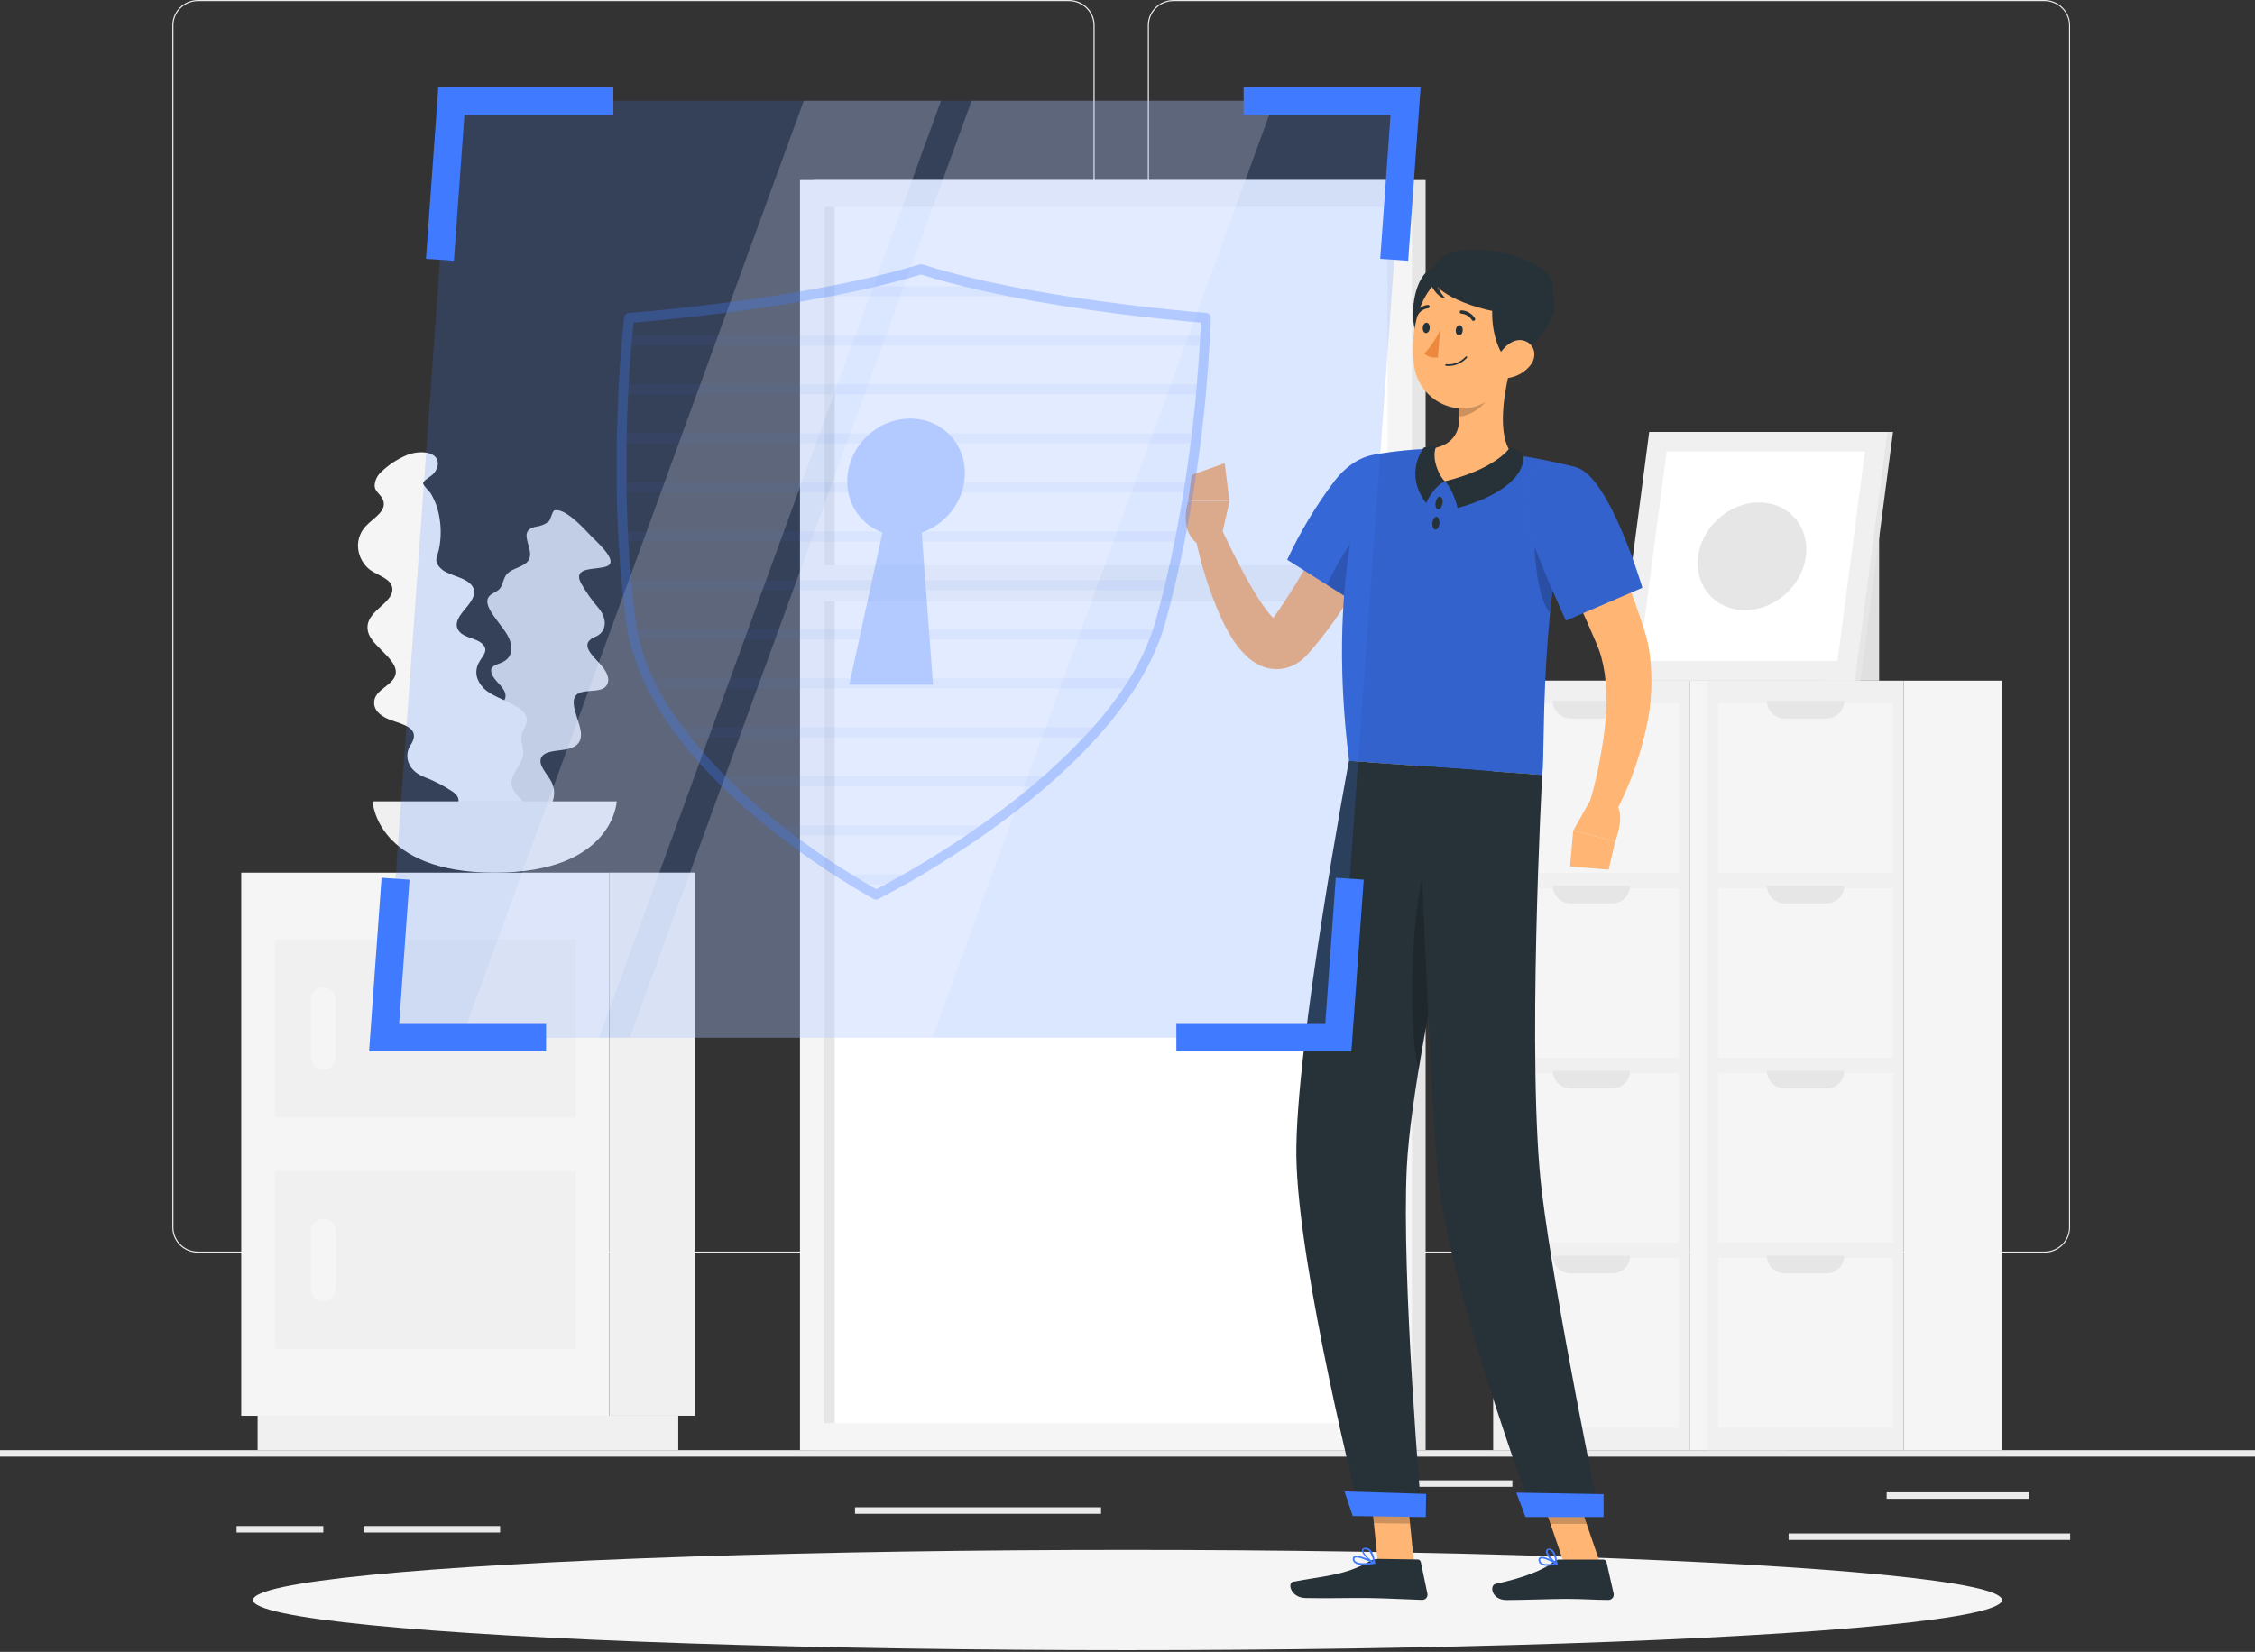 <?xml version="1.0" encoding="UTF-8"?>
<svg width="348px" height="255px" viewBox="0 0 348 255" version="1.1" xmlns="http://www.w3.org/2000/svg" xmlns:xlink="http://www.w3.org/1999/xlink">
    <rect x="0" y="0" width="348" height="255" fill="#333333" stroke="none"/>
    <!-- Generator: sketchtool 61 (101010) - https://sketch.com -->
    <title>2DAF8911-9F3A-48A9-8CAF-C1F743BBD473</title>
    <desc>Created with sketchtool.</desc>
    <g id="Page-1" stroke="none" stroke-width="1" fill="none" fill-rule="evenodd">
        <g id="Upgrade-to-premium" transform="translate(-626, -441)" fill-rule="nonzero">
            <g id="Asset-1" transform="translate(626, 441)">
                <rect id="Rectangle" fill="#EBEBEB" x="0" y="223.86" width="348" height="1"></rect>
                <path d="M164.952,193.369 L30.561,193.369 C28.369,193.366 26.594,191.619 26.594,189.466 L26.594,3.904 C26.594,1.75 28.369,0.004 30.561,0 L164.952,0 C167.147,0 168.926,1.748 168.926,3.904 L168.926,189.466 C168.926,190.501 168.507,191.494 167.762,192.226 C167.017,192.958 166.006,193.369 164.952,193.369 Z M30.561,0.171 C28.465,0.175 26.768,1.845 26.768,3.904 L26.768,189.466 C26.768,191.525 28.465,193.195 30.561,193.198 L164.952,193.198 C167.049,193.195 168.748,191.526 168.752,189.466 L168.752,3.904 C168.748,1.844 167.049,0.175 164.952,0.171 L30.561,0.171 Z" id="Shape" fill="#EBEBEB"></path>
                <path d="M315.504,193.369 L181.106,193.369 C178.913,193.366 177.136,191.62 177.132,189.466 L177.132,3.904 C177.136,1.749 178.913,0.004 181.106,0 L315.504,0 C317.693,0.008 319.464,1.753 319.464,3.904 L319.464,189.466 C319.464,191.616 317.693,193.362 315.504,193.369 Z M181.106,0.171 C179.009,0.175 177.31,1.844 177.306,3.904 L177.306,189.466 C177.31,191.526 179.009,193.195 181.106,193.198 L315.504,193.198 C317.601,193.195 319.3,191.526 319.304,189.466 L319.304,3.904 C319.3,1.844 317.601,0.175 315.504,0.171 L181.106,0.171 Z" id="Shape" fill="#EBEBEB"></path>
                <rect id="Rectangle" fill="#EBEBEB" x="291.158" y="230.368" width="21.973" height="1"></rect>
                <rect id="Rectangle" fill="#EBEBEB" x="210.143" y="228.516" width="23.253" height="1"></rect>
                <rect id="Rectangle" fill="#EBEBEB" x="276.027" y="236.719" width="43.451" height="1"></rect>
                <rect id="Rectangle" fill="#EBEBEB" x="36.512" y="235.571" width="13.384" height="1"></rect>
                <rect id="Rectangle" fill="#EBEBEB" x="56.098" y="235.571" width="21.082" height="1"></rect>
                <rect id="Rectangle" fill="#EBEBEB" x="131.948" y="232.679" width="37.974" height="1"></rect>
                <polygon id="Rectangle" fill="#F0F0F0" transform="translate(245.591, 164.458) rotate(90) translate(-245.591, -164.458) " points="186.195 149.299 304.986 149.299 304.986 179.617 186.195 179.617"></polygon>
                <polygon id="Rectangle" fill="#F5F5F5" transform="translate(245.591, 121.634) rotate(90) translate(-245.591, -121.634) " points="232.492 108.139 258.689 108.139 258.689 135.13 232.492 135.13"></polygon>
                <path d="M251.569,108.187 L239.619,108.187 C239.619,109.697 240.865,110.922 242.403,110.922 L248.82,110.922 C250.344,110.903 251.569,109.684 251.569,108.187 Z" id="Path" fill="#E6E6E6"></path>
                <polygon id="Rectangle" fill="#F5F5F5" transform="translate(245.591, 150.183) rotate(90) translate(-245.591, -150.183) " points="232.492 136.688 258.689 136.688 258.689 163.679 232.492 163.679"></polygon>
                <polygon id="Rectangle" fill="#F5F5F5" transform="translate(245.591, 178.739) rotate(90) translate(-245.591, -178.739) " points="232.492 165.244 258.689 165.244 258.689 192.235 232.492 192.235"></polygon>
                <polygon id="Rectangle" fill="#F5F5F5" transform="translate(245.591, 207.288) rotate(90) translate(-245.591, -207.288) " points="232.492 193.793 258.689 193.793 258.689 220.784 232.492 220.784"></polygon>
                <path d="M251.569,136.729 L239.619,136.729 C239.619,138.239 240.865,139.464 242.403,139.464 L248.82,139.464 C250.344,139.445 251.569,138.226 251.569,136.729 Z" id="Path" fill="#E6E6E6"></path>
                <path d="M251.569,165.292 L239.619,165.292 C239.619,166.802 240.865,168.027 242.403,168.027 L248.82,168.027 C250.344,168.008 251.569,166.789 251.569,165.292 Z" id="Path" fill="#E6E6E6"></path>
                <path d="M251.569,193.841 L239.619,193.841 C239.619,195.351 240.865,196.576 242.403,196.576 L248.82,196.576 C250.344,196.557 251.569,195.338 251.569,193.841 Z" id="Path" fill="#E6E6E6"></path>
                <polygon id="Rectangle" fill="#F5F5F5" transform="translate(268.322, 164.465) rotate(90) translate(-268.322, -164.465) " points="208.927 156.892 327.717 156.892 327.717 172.037 208.927 172.037"></polygon>
                <polygon id="Rectangle" fill="#F0F0F0" transform="translate(278.644, 164.465) rotate(90) translate(-278.644, -164.465) " points="219.248 149.306 338.039 149.306 338.039 179.624 219.248 179.624"></polygon>
                <polygon id="Rectangle" fill="#F5F5F5" transform="translate(278.644, 121.634) rotate(90) translate(-278.644, -121.634) " points="265.545 108.139 291.742 108.139 291.742 135.13 265.545 135.13"></polygon>
                <path d="M284.622,108.187 L272.672,108.187 C272.672,109.697 273.918,110.922 275.456,110.922 L281.88,110.922 C283.401,110.899 284.622,109.681 284.622,108.187 Z" id="Path" fill="#E6E6E6"></path>
                <polygon id="Rectangle" fill="#F5F5F5" transform="translate(278.644, 150.183) rotate(90) translate(-278.644, -150.183) " points="265.545 136.688 291.742 136.688 291.742 163.679 265.545 163.679"></polygon>
                <polygon id="Rectangle" fill="#F5F5F5" transform="translate(278.644, 178.732) rotate(90) translate(-278.644, -178.732) " points="265.545 165.237 291.742 165.237 291.742 192.228 265.545 192.228"></polygon>
                <polygon id="Rectangle" fill="#F5F5F5" transform="translate(278.651, 207.288) rotate(90) translate(-278.651, -207.288) " points="265.552 193.793 291.749 193.793 291.749 220.784 265.552 220.784"></polygon>
                <path d="M284.622,136.729 L272.672,136.729 C272.672,138.239 273.918,139.464 275.456,139.464 L281.88,139.464 C283.401,139.441 284.622,138.224 284.622,136.729 Z" id="Path" fill="#E6E6E6"></path>
                <path d="M284.622,165.292 L272.672,165.292 C272.672,166.802 273.918,168.027 275.456,168.027 L281.88,168.027 C283.401,168.004 284.622,166.786 284.622,165.292 Z" id="Path" fill="#E6E6E6"></path>
                <path d="M284.622,193.841 L272.672,193.841 C272.672,195.351 273.918,196.576 275.456,196.576 L281.88,196.576 C283.401,196.553 284.622,195.335 284.622,193.841 Z" id="Path" fill="#E6E6E6"></path>
                <polygon id="Rectangle" fill="#F5F5F5" transform="translate(301.375, 164.465) rotate(90) translate(-301.375, -164.465) " points="241.98 156.892 360.77 156.892 360.77 172.037 241.98 172.037"></polygon>
                <rect id="Rectangle" fill="#E0E0E0" x="281.142" y="81.347" width="8.853" height="23.723"></rect>
                <polygon id="Path" fill="#E6E6E6" points="253.344 105.07 287.114 105.07 292.139 66.676 258.369 66.676"></polygon>
                <polygon id="Path" fill="#F0F0F0" points="249.488 105.07 286.251 105.07 291.283 66.676 254.513 66.676"></polygon>
                <polygon id="Path" fill="#FFFFFF" points="283.571 102.041 287.803 69.705 257.2 69.705 252.961 102.041"></polygon>
                <ellipse id="Oval" fill="#E6E6E6" transform="translate(270.38, 85.873) rotate(-43.16) translate(-270.38, -85.873) " cx="270.38" cy="85.873" rx="8.87" ry="7.791"></ellipse>
                <rect id="Rectangle" fill="#E6E6E6" transform="translate(172.782, 125.822) rotate(180) translate(-172.782, -125.822) " x="125.558" y="27.79" width="94.447" height="196.063"></rect>
                <rect id="Rectangle" fill="#F5F5F5" transform="translate(170.68, 125.822) rotate(180) translate(-170.68, -125.822) " x="123.456" y="27.79" width="94.447" height="196.063"></rect>
                <polygon id="Rectangle" fill="#FFFFFF" transform="translate(170.684, 125.828) rotate(90) translate(-170.684, -125.828) " points="76.809 82.374 264.558 82.374 264.558 169.283 76.809 169.283"></polygon>
                <polygon id="Rectangle" fill="#E6E6E6" transform="translate(128.022, 125.822) rotate(90) translate(-128.022, -125.822) " points="34.147 125.028 221.897 125.028 221.897 126.615 34.147 126.615"></polygon>
                <rect id="Rectangle" fill="#F5F5F5" transform="translate(170.687, 90.057) rotate(180) translate(-170.687, -90.057) " x="125.022" y="87.267" width="91.329" height="5.579"></rect>
                <rect id="Rectangle" fill="#F0F0F0" transform="translate(100.617, 176.623) rotate(180) translate(-100.617, -176.623) " x="94.037" y="134.706" width="13.161" height="83.836"></rect>
                <rect id="Rectangle" fill="#F0F0F0" transform="translate(72.213, 221.197) rotate(180) translate(-72.213, -221.197) " x="39.756" y="218.541" width="64.916" height="5.312"></rect>
                <rect id="Rectangle" fill="#F5F5F5" x="37.229" y="134.712" width="56.808" height="83.836"></rect>
                <rect id="Rectangle" fill="#F0F0F0" x="42.4" y="145.029" width="46.458" height="27.496"></rect>
                <rect id="Rectangle" fill="#F0F0F0" x="42.4" y="180.729" width="46.458" height="27.496"></rect>
                <path d="M45.432,156.856 L54.361,156.856 C55.421,156.856 56.281,157.716 56.281,158.777 C56.281,159.838 55.421,160.698 54.361,160.698 L45.432,160.698 C44.371,160.698 43.511,159.838 43.511,158.777 C43.511,157.716 44.371,156.856 45.432,156.856 Z" id="Rectangle" fill="#F5F5F5" transform="translate(49.896, 158.777) rotate(90) translate(-49.896, -158.777) "></path>
                <path d="M45.439,192.563 L54.367,192.563 C55.428,192.563 56.288,193.423 56.288,194.484 C56.288,195.545 55.428,196.405 54.367,196.405 L45.439,196.405 C44.378,196.405 43.518,195.545 43.518,194.484 C43.518,193.423 44.378,192.563 45.439,192.563 Z" id="Rectangle" fill="#F5F5F5" transform="translate(49.903, 194.484) rotate(90) translate(-49.903, -194.484) "></path>
                <path d="M93.772,87.356 C92.304,88.081 88.302,87.302 89.631,89.961 C90.403,91.349 91.319,92.655 92.366,93.858 C93.856,95.663 93.577,97.618 91.816,98.329 C91.434,98.466 91.098,98.702 90.842,99.012 C90.035,100.147 91.949,101.679 92.888,102.82 C93.828,103.962 94.204,105.09 93.515,105.938 C92.826,106.786 91.148,106.533 89.881,106.82 C86.826,107.503 89.965,111.605 89.645,113.752 C89.422,115.208 88.218,115.611 86.589,115.803 C85.26,115.974 83.485,116.09 83.409,117.43 C83.346,118.585 84.884,119.905 85.288,121.122 C85.678,122.181 85.568,123.356 84.989,124.328 C84.445,125.148 83.577,125.706 82.594,125.866 C81.084,126.187 78.801,125.866 78.69,127.534 C78.641,128.279 79.17,128.942 78.801,129.633 C78.396,130.215 77.748,130.589 77.033,130.652 C75.587,130.871 74.114,130.846 72.676,130.576 C70.902,130.262 68.285,128.724 69.245,127.24 C69.586,126.812 70.087,126.534 70.637,126.468 C71.062,126.386 72.3,126.516 72.461,126.235 C72.621,125.955 72.196,124.868 72.175,124.465 C72.133,123.378 72.308,122.293 72.69,121.272 C73.182,119.936 73.963,118.72 74.98,117.71 C75.405,117.293 76.073,116.986 76.156,116.343 C76.153,115.656 75.907,114.991 75.46,114.463 C74.764,113.526 73.727,112.631 73.372,111.626 C72.774,110.047 74.221,109.575 75.558,109.192 C76.776,108.864 78.342,108.447 77.959,107.004 C77.66,105.958 76.323,105.104 75.92,104.085 C75.377,102.718 76.692,102.663 77.632,102.178 C78.857,101.542 79.163,100.414 78.725,98.978 C78.029,96.62 73.581,93.284 75.836,91.745 C76.414,91.356 76.943,91.226 77.291,90.638 C77.639,90.05 77.708,89.229 78.189,88.662 C78.947,87.76 80.52,87.609 81.342,86.768 C83.026,85.052 79.386,81.983 82.734,81.299 C83.442,81.212 84.113,80.938 84.675,80.506 C84.982,80.233 85.225,78.886 85.566,78.79 C87.09,78.373 89.84,81.279 90.703,82.208 C91.649,83.275 95.54,86.488 93.772,87.356 Z" id="Path" fill="#E0E0E0"></path>
                <path d="M67.637,127.411 C68.542,125.764 72.509,124.123 69.871,122.215 C68.456,121.27 66.933,120.49 65.334,119.891 C63.037,118.948 62.222,116.774 63.385,114.969 C63.656,114.593 63.826,114.155 63.879,113.697 C63.976,112.036 61.45,111.646 60.002,111.038 C58.554,110.429 57.601,109.52 57.754,108.228 C57.914,106.799 59.515,106.177 60.475,105.117 C62.8,102.554 57.775,100.236 56.905,97.864 C56.313,96.244 57.149,95.095 58.478,93.892 C59.557,92.908 61.06,91.704 60.392,90.289 C59.821,89.059 57.747,88.655 56.731,87.65 C55.779,86.739 55.242,85.49 55.242,84.184 C55.257,83.05 55.713,81.965 56.515,81.149 C57.678,79.898 59.87,78.845 59.056,77.047 C58.687,76.254 57.858,75.898 57.81,74.996 C57.841,74.181 58.205,73.412 58.819,72.863 C59.944,71.78 61.26,70.907 62.703,70.286 C64.443,69.527 67.575,69.506 67.575,71.605 C67.521,72.224 67.239,72.803 66.781,73.232 C66.454,73.581 65.292,74.203 65.306,74.599 C65.32,74.996 66.287,75.837 66.517,76.233 C67.16,77.345 67.596,78.56 67.804,79.823 C68.103,81.492 68.077,83.201 67.728,84.861 C67.582,85.545 67.157,86.269 67.415,86.946 C67.774,87.618 68.367,88.142 69.085,88.423 C70.192,88.97 71.611,89.243 72.495,90.036 C73.887,91.287 72.878,92.689 71.89,93.871 C70.992,94.945 69.802,96.346 70.964,97.577 C71.799,98.466 73.442,98.52 74.354,99.32 C75.572,100.387 74.444,101.248 73.88,102.321 C73.184,103.689 73.491,105.056 74.66,106.259 C76.595,108.228 82.316,108.953 81.147,111.906 C80.854,112.651 80.451,113.116 80.451,113.957 C80.451,114.798 80.847,115.659 80.736,116.534 C80.555,117.902 79.254,119.036 78.982,120.39 C78.432,123.179 83.304,124.082 80.771,126.851 C80.179,127.397 79.739,128.081 79.49,128.84 C79.372,129.312 79.887,130.843 79.636,131.151 C78.523,132.518 74.514,131.205 73.268,130.816 C71.737,130.289 66.558,129.373 67.637,127.411 Z" id="Path" fill="#F5F5F5"></path>
                <path d="M57.504,123.699 C57.504,123.699 57.984,134.712 76.337,134.712 C94.691,134.712 95.178,123.699 95.178,123.699 L57.504,123.699 Z" id="Path" fill="#F0F0F0"></path>
                <ellipse id="_Path_" fill="#F5F5F5" cx="174" cy="246.995" rx="134.947" ry="7.739"></ellipse>
                <polygon id="Path" fill="#FFB573" points="218.224 241.368 212.642 241.286 211.354 228.55 216.943 228.639"></polygon>
                <polygon id="Path" fill="#FFB573" points="246.962 241.389 241.38 241.389 237.03 228.68 242.612 228.68"></polygon>
                <path d="M240.635,240.753 L247.442,240.753 C247.671,240.753 247.87,240.909 247.922,241.129 L249.022,246.003 C249.075,246.244 249.013,246.495 248.855,246.685 C248.696,246.875 248.458,246.984 248.208,246.981 C246.015,246.981 244.414,246.817 241.658,246.817 C239.96,246.817 234.837,246.995 232.492,246.995 C230.146,246.995 229.84,244.711 230.801,244.506 C235.102,243.583 238.345,242.305 239.723,241.088 C239.976,240.872 240.3,240.753 240.635,240.753 Z" id="Path" fill="#263238"></path>
                <path d="M212.691,240.643 L218.788,240.732 C219.016,240.739 219.21,240.897 219.261,241.115 L220.284,246.01 C220.335,246.249 220.272,246.497 220.114,246.685 C219.955,246.873 219.718,246.979 219.47,246.974 C217.263,246.906 214.09,246.728 211.32,246.687 C208.09,246.639 205.292,246.769 201.499,246.687 C199.209,246.653 198.611,244.362 199.571,244.171 C203.956,243.303 207.526,243.255 211.34,241.026 C211.746,240.779 212.213,240.647 212.691,240.643 L212.691,240.643 Z" id="Path" fill="#263238"></path>
                <path d="M216.122,77.847 C214.356,81.7 212.389,85.46 210.227,89.113 C209.148,90.939 208.02,92.757 206.796,94.535 C205.576,96.357 204.257,98.112 202.842,99.792 L202.292,100.434 L202.014,100.756 C201.917,100.865 201.854,100.94 201.659,101.145 C200.861,102.028 199.837,102.684 198.694,103.046 C197.986,103.264 197.24,103.341 196.502,103.272 C195.85,103.217 195.213,103.055 194.616,102.793 C193.753,102.409 192.968,101.877 192.298,101.221 C191.345,100.288 190.525,99.233 189.862,98.083 C189.28,97.092 188.753,96.072 188.282,95.027 C186.562,91.084 185.274,86.973 184.44,82.762 L188.449,81.538 C189.305,83.33 190.189,85.175 191.115,86.946 C192.04,88.717 192.987,90.474 194.01,92.094 C194.493,92.869 195.016,93.62 195.576,94.343 C196.02,94.938 196.534,95.48 197.107,95.957 C197.316,96.107 197.476,96.148 197.393,96.08 C197.277,96.015 197.149,95.975 197.017,95.963 C196.8,95.94 196.581,95.954 196.369,96.004 C195.952,96.141 195.889,96.237 195.938,96.148 L196.71,95.102 C198.968,91.878 201.027,88.524 202.877,85.059 C204.791,81.559 206.656,77.915 208.403,74.381 L216.122,77.847 Z" id="Path" fill="#FFB573"></path>
                <path d="M218.447,74.408 C219.95,79.447 209.35,93.167 209.35,93.167 L198.652,86.406 C200.67,82.057 203.155,77.931 206.065,74.1 C210.443,68.583 216.79,68.884 218.447,74.408 Z" id="Path" fill="#407BFF"></path>
                <path d="M218.447,74.408 C219.95,79.447 209.35,93.167 209.35,93.167 L198.652,86.406 C200.67,82.057 203.155,77.931 206.065,74.1 C210.443,68.583 216.79,68.884 218.447,74.408 Z" id="Path" fill="#000000" opacity="0.2"></path>
                <path d="M211.925,80.322 C209.726,81.245 206.489,86.474 204.805,90.303 L209.343,93.167 C211.878,89.838 214.158,86.328 216.164,82.666 C214.73,81.121 213.087,79.836 211.925,80.322 Z" id="Path" fill="#000000" opacity="0.2"></path>
                <path d="M188.352,83.501 L189.744,77.348 L183.389,77.3 C183.389,77.3 181.691,81.949 185.108,84.136 L188.352,83.501 Z" id="Path" fill="#FFB573"></path>
                <polygon id="Path" fill="#FFB573" points="188.999 71.509 183.904 73.314 183.368 77.266 189.723 77.314"></polygon>
                <polygon id="Path" fill="#000000" opacity="0.2" points="211.361 228.557 212.022 235.12 217.604 235.202 216.95 228.645"></polygon>
                <polygon id="Path" fill="#000000" opacity="0.2" points="242.612 228.686 237.03 228.686 239.271 235.236 244.86 235.236"></polygon>
                <path d="M243.349,72.186 C237.329,93.031 238.547,115.153 238.004,119.631 L208.201,117.457 C204.29,86.221 212.113,70.176 212.113,70.176 C212.113,70.176 214.034,69.807 216.637,69.547 C217.451,69.465 218.335,69.39 219.254,69.349 C219.762,69.349 220.277,69.301 220.799,69.288 C225.036,69.358 229.266,69.668 233.466,70.217 C234.26,70.313 235.067,70.429 235.854,70.559 C236.64,70.689 237.287,70.805 237.942,70.942 C241.004,71.537 243.349,72.186 243.349,72.186 Z" id="Path" fill="#407BFF"></path>
                <path d="M243.349,72.186 C237.329,93.031 238.547,115.153 238.004,119.631 L208.201,117.457 C204.29,86.221 212.113,70.176 212.113,70.176 C212.113,70.176 214.034,69.807 216.637,69.547 C217.451,69.465 218.335,69.39 219.254,69.349 C219.762,69.349 220.277,69.301 220.799,69.288 C225.036,69.358 229.266,69.668 233.466,70.217 C234.26,70.313 235.067,70.429 235.854,70.559 C236.64,70.689 237.287,70.805 237.942,70.942 C241.004,71.537 243.349,72.186 243.349,72.186 Z" id="Path" fill="#000000" opacity="0.2"></path>
                <path d="M236.988,81.128 C236.452,83.179 237.065,92.347 239.208,94.617 C239.501,91.67 239.904,88.594 240.405,85.449 L236.988,81.128 Z" id="Path" fill="#000000" opacity="0.2"></path>
                <path d="M233.271,56.114 C232.172,60.058 230.814,67.332 233.466,70.217 C231.086,72.214 228.003,74.504 223.152,74.319 C218.3,74.135 219.386,70.901 220.799,69.288 C225.42,68.556 225.56,65.234 224.975,62.068 L233.271,56.114 Z" id="Path" fill="#FFB573"></path>
                <path d="M233.021,69.082 C233.021,69.082 231.016,72.33 222.957,74.305 C224.293,75.516 224.94,78.407 224.94,78.407 C224.94,78.407 235.457,75.912 235.137,70.128 C234.496,69.665 233.781,69.312 233.021,69.082 L233.021,69.082 Z" id="Path" fill="#263238"></path>
                <path d="M220.089,77.662 C220.089,77.662 221.147,75.16 222.957,74.305 C222.114,73.451 220.869,70.887 221.606,68.966 C220.982,68.917 220.354,68.956 219.741,69.082 C219.741,69.082 216.553,73.027 220.089,77.662 Z" id="Path" fill="#263238"></path>
                <path d="M222.609,77.731 C222.518,78.271 222.198,78.667 221.913,78.612 C221.627,78.558 221.453,78.086 221.551,77.546 C221.648,77.006 221.968,76.616 222.247,76.671 C222.525,76.726 222.72,77.197 222.609,77.731 Z" id="Path" fill="#263238"></path>
                <path d="M222.135,80.814 C222.087,81.354 221.808,81.778 221.509,81.75 C221.21,81.723 221.008,81.265 221.057,80.725 C221.105,80.185 221.384,79.761 221.683,79.782 C221.982,79.802 222.184,80.267 222.135,80.814 Z" id="Path" fill="#263238"></path>
                <path d="M229.903,58.541 L225.031,62.061 C225.176,62.8 225.251,63.551 225.253,64.304 C227.014,64.181 229.541,62.485 229.861,60.708 C230.003,59.993 230.017,59.26 229.903,58.541 Z" id="Path" fill="#000000" opacity="0.2"></path>
                <path d="M222.094,41.197 C217.751,41.101 216.874,51.403 219.692,53.208 C222.511,55.013 230.223,41.367 222.094,41.197 Z" id="Path" fill="#263238"></path>
                <path d="M234.211,50.125 C233.466,55.519 233.306,58.718 230.306,61.296 C225.796,65.172 219.17,62.191 218.266,56.688 C217.451,51.732 218.808,43.74 224.376,41.976 C226.868,41.172 229.605,41.694 231.609,43.355 C233.613,45.015 234.598,47.578 234.211,50.125 Z" id="Path" fill="#FFB573"></path>
                <path d="M233.424,55.41 C230.64,56.852 227.425,41.914 234.816,42.694 C244.101,43.671 239.013,52.525 233.424,55.41 Z" id="Path" fill="#263238"></path>
                <path d="M221.029,42.666 C221.029,46.009 232.074,49.332 235.86,48.19 C239.647,47.049 240.6,44.123 238.568,42.037 C235.13,38.503 221.029,36.117 221.029,42.666 Z" id="Path" fill="#263238"></path>
                <path d="M221.474,43.118 C221.731,44.223 222.281,45.242 223.068,46.071 C222.08,46.016 221.098,44.642 220.785,43.835 C220.472,43.029 221.474,43.118 221.474,43.118 Z" id="Path" fill="#263238"></path>
                <path d="M236.25,56.285 C235.423,57.388 234.184,58.126 232.805,58.336 C230.975,58.595 230.299,56.927 231.009,55.355 C231.65,53.94 233.369,52.101 235.109,52.566 C236.849,53.03 237.252,54.924 236.25,56.285 Z" id="Path" fill="#FFB573"></path>
                <path d="M209.948,233.807 L219.407,233.944 C219.407,233.944 216.247,197.246 217.103,180.168 C217.361,174.972 218.426,167.705 219.818,159.912 C221.586,150.101 222.435,146.191 224.69,133.783 C226.318,124.943 227.766,118.872 227.766,118.872 L208.174,117.444 C208.174,117.444 199.863,161.675 200.058,178.425 C200.281,195.851 209.948,233.807 209.948,233.807 Z" id="Path" fill="#263238"></path>
                <path d="M220.896,130.611 C217.375,139.225 217.305,159.406 218.927,165.087 C219.205,163.405 219.504,161.669 219.818,159.932 C221.586,150.115 222.435,146.205 224.69,133.803 C224.731,133.557 224.78,133.318 224.822,133.079 C223.668,132.04 222.34,131.205 220.896,130.611 Z" id="Path" fill="#000000" opacity="0.2"></path>
                <path d="M218.774,118.23 C218.774,118.23 220.5,164.506 221.815,180.53 C223.249,198.08 236.647,233.964 236.647,233.964 L246.878,233.964 C246.878,233.964 240.05,201.149 237.955,184.058 C235.568,164.642 237.997,119.618 237.997,119.618 L218.774,118.23 Z" id="Path" fill="#263238"></path>
                <polygon id="Path" fill="#407BFF" points="235.422 234.183 247.47 234.183 247.47 230.649 234.002 230.416"></polygon>
                <polygon id="Path" fill="#407BFF" points="208.758 234.019 220.026 234.19 220.082 230.614 207.485 230.232"></polygon>
                <path d="M225.727,51.027 C225.692,51.472 225.427,51.807 225.135,51.786 C224.843,51.766 224.627,51.39 224.662,50.952 C224.697,50.515 224.961,50.166 225.253,50.186 C225.546,50.207 225.762,50.59 225.727,51.027 Z" id="Path" fill="#263238"></path>
                <path d="M220.632,50.658 C220.632,51.096 220.333,51.438 220.04,51.417 C219.748,51.397 219.539,51.021 219.567,50.576 C219.595,50.132 219.866,49.797 220.166,49.817 C220.465,49.838 220.681,50.214 220.632,50.658 Z" id="Path" fill="#263238"></path>
                <path d="M222.247,50.993 C221.608,52.303 220.788,53.52 219.811,54.61 C220.392,55.083 221.154,55.285 221.899,55.163 L222.247,50.993 Z" id="Path" fill="#ED893E"></path>
                <path d="M223.736,56.483 C224.756,56.437 225.712,55.982 226.381,55.225 C226.416,55.189 226.426,55.137 226.409,55.09 C226.391,55.044 226.348,55.011 226.297,55.007 C226.247,55.002 226.199,55.025 226.172,55.068 C225.415,55.902 224.298,56.332 223.165,56.223 C223.095,56.219 223.034,56.27 223.026,56.339 C223.022,56.373 223.033,56.407 223.055,56.433 C223.078,56.459 223.11,56.474 223.145,56.476 C223.341,56.495 223.539,56.498 223.736,56.483 Z" id="Path" fill="#263238"></path>
                <path d="M227.418,49.53 C227.463,49.529 227.507,49.515 227.543,49.489 C227.604,49.453 227.647,49.393 227.662,49.324 C227.676,49.256 227.661,49.184 227.62,49.127 C227.17,48.408 226.39,47.951 225.532,47.903 C225.386,47.903 225.267,48.019 225.267,48.163 C225.267,48.306 225.386,48.423 225.532,48.423 L225.532,48.423 C226.204,48.477 226.808,48.846 227.154,49.414 C227.21,49.501 227.314,49.547 227.418,49.53 L227.418,49.53 Z" id="Path" fill="#263238"></path>
                <path d="M218.586,48.778 C218.677,48.778 218.76,48.728 218.802,48.648 C219.123,48.065 219.711,47.67 220.381,47.589 C220.451,47.585 220.516,47.554 220.562,47.503 C220.608,47.451 220.631,47.383 220.625,47.315 C220.623,47.247 220.593,47.182 220.542,47.136 C220.491,47.089 220.423,47.065 220.354,47.069 C219.505,47.163 218.756,47.655 218.342,48.388 C218.273,48.514 218.316,48.67 218.44,48.744 C218.483,48.771 218.535,48.783 218.586,48.778 L218.586,48.778 Z" id="Path" fill="#263238"></path>
                <path d="M238.784,241.71 C239.277,241.7 239.768,241.633 240.245,241.512 C240.299,241.503 240.341,241.462 240.35,241.409 C240.356,241.358 240.331,241.307 240.287,241.279 C240.085,241.156 238.283,240.062 237.663,240.377 C237.521,240.447 237.432,240.59 237.433,240.746 C237.406,241.005 237.51,241.26 237.712,241.43 C238.026,241.641 238.404,241.74 238.784,241.71 L238.784,241.71 Z M239.862,241.334 C238.916,241.518 238.185,241.484 237.879,241.231 C237.742,241.114 237.674,240.937 237.698,240.76 C237.693,240.698 237.726,240.639 237.781,240.609 C238.102,240.445 239.132,240.917 239.862,241.327 L239.862,241.334 Z" id="Shape" fill="#407BFF"></path>
                <path d="M240.217,241.518 C240.24,241.525 240.264,241.525 240.287,241.518 C240.328,241.491 240.351,241.444 240.35,241.395 C240.35,241.334 240.21,239.748 239.563,239.228 C239.407,239.098 239.203,239.036 238.999,239.057 L238.999,239.057 C238.794,239.059 238.617,239.202 238.575,239.399 C238.457,240.014 239.577,241.218 240.155,241.525 L240.217,241.518 Z M239.09,239.276 C239.2,239.276 239.306,239.315 239.389,239.386 C239.782,239.881 240.012,240.482 240.05,241.108 C239.48,240.678 238.763,239.741 238.832,239.406 C238.832,239.372 238.832,239.297 239.027,239.276 L239.09,239.276 L239.09,239.276 Z" id="Shape" fill="#407BFF"></path>
                <path d="M212.127,241.395 C212.175,241.382 212.211,241.342 212.217,241.293 C212.225,241.238 212.197,241.184 212.148,241.156 C211.897,241.026 209.67,239.871 208.988,240.233 C208.857,240.301 208.773,240.431 208.765,240.575 L208.765,240.575 C208.731,240.813 208.82,241.051 209.002,241.211 C209.6,241.758 211.208,241.566 212.113,241.402 L212.127,241.395 Z M209.162,240.445 C209.58,240.308 210.791,240.78 211.674,241.211 C210.436,241.395 209.517,241.327 209.176,241.019 C209.057,240.914 209,240.758 209.023,240.602 C209.023,240.543 209.058,240.49 209.113,240.466 L209.162,240.445 Z" id="Shape" fill="#407BFF"></path>
                <path d="M212.127,241.395 L212.162,241.395 C212.201,241.37 212.222,241.325 212.217,241.279 C212.217,241.218 212.085,239.734 211.382,239.153 C211.191,238.986 210.941,238.9 210.686,238.914 L210.686,238.914 C210.317,238.948 210.213,239.126 210.185,239.269 C210.074,239.891 211.389,241.095 212.057,241.402 C212.081,241.409 212.105,241.406 212.127,241.395 L212.127,241.395 Z M210.54,239.187 L210.679,239.187 L210.679,239.187 C210.875,239.169 211.07,239.234 211.215,239.365 C211.621,239.848 211.864,240.443 211.911,241.067 C211.215,240.65 210.338,239.7 210.401,239.331 C210.422,239.276 210.429,239.221 210.54,239.187 Z" id="Shape" fill="#407BFF"></path>
                <path d="M244.783,75.604 C246.732,79.447 248.479,83.289 250.087,87.226 C250.901,89.195 251.653,91.198 252.39,93.215 C252.752,94.234 253.086,95.266 253.434,96.278 L253.685,97.05 L253.956,97.939 C254.151,98.541 254.263,99.149 254.409,99.758 C255.177,104.359 254.959,109.067 253.769,113.581 C253.253,115.727 252.599,117.839 251.813,119.905 C251.416,120.93 250.992,121.956 250.539,122.933 C250.087,123.911 249.627,124.895 249.064,125.921 L245.215,124.273 C245.751,122.407 246.294,120.397 246.676,118.435 C247.059,116.473 247.414,114.49 247.637,112.535 C247.856,110.615 247.935,108.682 247.873,106.751 C247.836,104.941 247.579,103.142 247.108,101.392 C246.976,100.988 246.871,100.571 246.711,100.188 C246.628,99.983 246.579,99.819 246.474,99.587 L246.182,98.903 C245.792,97.966 245.368,97.03 244.964,96.086 C244.15,94.206 243.266,92.34 242.417,90.46 L237.162,79.228 L244.783,75.604 Z" id="Path" fill="#FFB573"></path>
                <path d="M243.349,72.186 C248.444,73.752 253.455,90.727 253.455,90.727 L241.665,95.799 C241.665,95.799 237.851,87.596 235.652,81.169 C233.264,74.162 237.169,70.286 243.349,72.186 Z" id="Path" fill="#407BFF"></path>
                <path d="M243.349,72.186 C248.444,73.752 253.455,90.727 253.455,90.727 L241.665,95.799 C241.665,95.799 237.851,87.596 235.652,81.169 C233.264,74.162 237.169,70.286 243.349,72.186 Z" id="Path" fill="#000000" opacity="0.2"></path>
                <path d="M245.528,123.35 L242.779,128.225 L249.258,129.886 C249.258,129.886 251.214,125.155 248.904,123.658 L245.528,123.35 Z" id="Path" fill="#FFB573"></path>
                <polygon id="Path" fill="#FFB573" points="242.298 133.762 248.249 134.248 249.258 129.886 242.779 128.225"></polygon>
                <polygon id="Path" fill="#407BFF" opacity="0.19" points="206.538 160.192 59.278 160.192 69.663 15.553 216.922 15.553"></polygon>
                <polygon id="Path" fill="#FFFFFF" opacity="0.2" points="92.457 160.192 71.277 160.192 124.041 15.553 145.22 15.553"></polygon>
                <polygon id="Path" fill="#FFFFFF" opacity="0.2" points="143.898 160.192 97.182 160.192 149.946 15.553 196.662 15.553"></polygon>
                <polygon id="Path" fill="#407BFF" points="70.052 40.253 65.737 39.952 67.644 13.427 94.656 13.427 94.656 17.679 71.674 17.679"></polygon>
                <polygon id="Path" fill="#407BFF" points="84.272 162.311 56.954 162.311 58.882 135.499 63.197 135.793 61.596 158.066 84.272 158.066"></polygon>
                <polygon id="Path" fill="#407BFF" points="217.312 40.253 213.004 39.952 214.598 17.679 191.922 17.679 191.922 13.427 219.24 13.427"></polygon>
                <polygon id="Path" fill="#407BFF" points="208.549 162.311 181.538 162.311 181.538 158.066 204.52 158.066 206.141 135.499 210.456 135.793"></polygon>
                <g id="Group" opacity="0.3" transform="translate(94.656, 40.335)" fill="#407BFF">
                    <path d="M40.542,98.527 C40.413,98.525 40.286,98.493 40.173,98.431 C40.131,98.431 39.108,97.857 37.389,96.825 C36.693,96.394 35.816,95.868 34.863,95.266 C31.835,93.338 28.919,91.301 26.184,89.216 C25.488,88.71 24.861,88.19 24.186,87.65 C21.666,85.599 19.314,83.589 17.268,81.593 C16.739,81.08 16.217,80.561 15.695,80.028 C13.796,78.104 12.011,76.075 10.35,73.95 C9.946,73.43 9.556,72.911 9.173,72.378 C7.756,70.438 6.493,68.395 5.394,66.266 C5.13,65.753 4.865,65.22 4.621,64.68 C3.707,62.703 2.994,60.642 2.492,58.527 C2.366,58.048 2.255,57.522 2.158,56.934 C2.081,56.551 2.018,56.148 1.97,55.745 C1.754,54.186 1.573,52.586 1.399,50.87 C1.343,50.357 1.295,49.838 1.246,49.325 C1.065,47.274 0.912,45.264 0.8,43.275 L0.8,43.07 C0.8,42.612 0.745,42.16 0.724,41.702 C0.626,39.734 0.557,37.703 0.515,35.666 L0.515,34.114 C0.515,31.96 0.515,29.93 0.515,28.077 C0.515,27.551 0.515,27.038 0.55,26.525 C0.599,24.29 0.675,22.26 0.766,20.489 L0.766,20.373 C0.766,19.88 0.807,19.395 0.835,18.93 C0.96,16.729 1.107,14.637 1.26,12.894 C1.308,12.292 1.35,11.793 1.399,11.342 C1.559,9.619 1.677,8.655 1.677,8.655 C1.707,8.29 2.002,8 2.373,7.971 C2.499,7.971 15.34,6.994 29.016,4.628 C31.8,4.15 34.487,3.63 37.034,3.09 C40.786,2.283 44.217,1.408 47.244,0.485 C47.396,0.438 47.559,0.438 47.711,0.485 C50.599,1.408 53.905,2.283 57.538,3.09 C60.009,3.63 62.626,4.15 65.334,4.628 C78.669,6.994 91.371,7.958 91.496,7.971 C91.9,8 92.208,8.339 92.193,8.737 C92.193,8.737 92.193,9.694 92.088,11.424 C92.088,11.882 92.039,12.401 92.004,12.976 C91.9,14.733 91.747,16.818 91.559,19.012 C91.517,19.445 91.475,19.901 91.434,20.379 L91.434,20.605 C91.273,22.389 91.051,24.42 90.786,26.635 C90.724,27.161 90.661,27.674 90.591,28.194 C90.355,30.053 90.069,32.084 89.735,34.223 L89.499,35.768 C89.165,37.819 88.803,39.87 88.427,41.812 C88.343,42.249 88.253,42.694 88.162,43.138 L88.114,43.371 C87.717,45.353 87.278,47.384 86.805,49.407 L86.429,50.966 C86.005,52.682 85.594,54.282 85.163,55.84 C85.044,56.237 84.926,56.64 84.801,57.03 C84.613,57.611 84.432,58.137 84.237,58.629 C83.417,60.751 82.411,62.798 81.23,64.748 C80.917,65.268 80.583,65.801 80.235,66.327 C78.826,68.456 77.275,70.491 75.593,72.419 C75.133,72.945 74.674,73.471 74.201,73.984 C72.243,76.108 70.175,78.132 68.006,80.048 C67.408,80.581 66.809,81.101 66.21,81.614 C63.851,83.61 61.241,85.64 58.436,87.657 C57.684,88.197 56.947,88.717 56.216,89.223 C53.181,91.308 49.952,93.325 46.681,95.266 C45.637,95.868 44.711,96.394 43.897,96.825 C42.031,97.857 40.932,98.404 40.89,98.431 C40.783,98.49 40.664,98.523 40.542,98.527 L40.542,98.527 Z M3.118,9.468 C3.069,9.913 3,10.603 2.916,11.519 C2.868,11.971 2.826,12.463 2.784,13.017 C2.631,14.794 2.485,16.866 2.359,19.053 C2.359,19.518 2.311,19.997 2.283,20.482 L2.283,20.605 C2.185,22.362 2.116,24.379 2.067,26.601 C2.067,27.107 2.067,27.619 2.032,28.139 C2.032,29.978 2.032,31.995 2.032,34.134 L2.032,35.679 C2.074,37.73 2.144,39.713 2.241,41.668 C2.241,42.113 2.283,42.564 2.311,43.036 L2.311,43.241 C2.422,45.223 2.568,47.24 2.749,49.236 C2.798,49.749 2.847,50.262 2.902,50.768 C3.069,52.477 3.257,54.056 3.466,55.608 C3.515,55.977 3.57,56.353 3.64,56.722 C3.738,57.283 3.842,57.775 3.96,58.233 C4.443,60.253 5.126,62.223 6,64.112 C6.236,64.632 6.48,65.145 6.737,65.637 C7.823,67.681 9.061,69.644 10.44,71.509 C10.816,72.022 11.192,72.528 11.588,73.034 C13.213,75.113 14.958,77.099 16.815,78.982 C17.33,79.508 17.845,80.021 18.367,80.527 C20.4,82.489 22.69,84.492 25.174,86.488 C25.87,87.014 26.497,87.527 27.151,88.026 C29.844,90.077 32.719,92.128 35.712,94.008 C36.651,94.596 37.494,95.109 38.21,95.54 C39.317,96.223 40.138,96.674 40.577,96.907 C41.043,96.668 41.969,96.223 43.166,95.54 C43.952,95.109 44.864,94.589 45.894,94.001 C49.152,92.094 52.325,90.084 55.325,88.019 C56.021,87.52 56.78,87.008 57.524,86.474 C60.308,84.478 62.877,82.468 65.18,80.506 C65.772,80 66.364,79.488 66.948,78.961 C69.162,76.992 71.215,74.989 73.045,73 C73.512,72.494 73.964,71.988 74.437,71.468 C76.082,69.594 77.593,67.612 78.961,65.534 C79.302,65.028 79.657,64.516 79.922,64.01 C81.064,62.131 82.036,60.157 82.824,58.11 C83.012,57.645 83.186,57.153 83.36,56.592 C83.485,56.216 83.597,55.84 83.701,55.464 C84.132,53.919 84.543,52.34 84.961,50.631 C85.093,50.111 85.211,49.599 85.337,49.086 C85.803,47.083 86.241,45.073 86.631,43.104 L86.68,42.865 C86.77,42.427 86.854,41.99 86.937,41.552 C87.313,39.61 87.675,37.594 88.002,35.556 L88.246,34.018 C88.573,31.892 88.858,29.875 89.095,28.023 C89.165,27.51 89.22,26.997 89.283,26.498 C89.547,24.276 89.77,22.26 89.93,20.489 L89.93,20.263 C89.972,19.805 90.014,19.368 90.048,18.937 L90.048,18.937 C90.236,16.756 90.39,14.685 90.487,12.941 C90.524,12.376 90.552,11.864 90.57,11.403 C90.612,10.569 90.64,9.913 90.654,9.468 C87.759,9.222 76.65,8.217 65.069,6.166 C62.341,5.681 59.703,5.162 57.211,4.608 C53.627,3.822 50.356,2.96 47.467,2.044 C44.454,2.96 41.057,3.822 37.354,4.615 C34.793,5.162 32.079,5.681 29.281,6.166 C17.261,8.238 5.881,9.243 3.118,9.468 Z" id="Shape"></path>
                    <ellipse id="Oval" transform="translate(45.172, 33.333) rotate(-43.99) translate(-45.172, -33.333) " cx="45.172" cy="33.333" rx="9.378" ry="8.738"></ellipse>
                    <polygon id="Path" points="47.175 36.459 44.941 36.459 42.714 36.459 36.408 65.357 49.332 65.357"></polygon>
                    <g opacity="0.2" transform="translate(0.696, 3.418)" id="Path">
                        <path d="M64.498,1.996 L28.452,1.996 C31.125,1.538 33.833,1.019 36.498,0.451 L56.682,0.451 C59.264,1.019 61.895,1.538 64.498,1.996 Z"></path>
                        <path d="M90.55,9.571 L1.322,9.571 C1.364,8.997 1.406,8.484 1.455,8.019 L90.633,8.019 C90.612,8.477 90.584,8.99 90.55,9.571 Z"></path>
                        <path d="M90.104,15.573 C90.062,16.079 90.014,16.592 89.965,17.125 L0.821,17.125 C0.821,16.592 0.87,16.079 0.898,15.573 L90.104,15.573 Z"></path>
                        <path d="M89.318,23.141 C89.255,23.654 89.192,24.167 89.123,24.693 L0.571,24.693 C0.571,24.167 0.571,23.654 0.606,23.141 L89.318,23.141 Z"></path>
                        <path d="M88.274,30.703 C88.19,31.222 88.114,31.728 88.03,32.254 L0.578,32.254 C0.578,31.728 0.578,31.222 0.578,30.703 L88.274,30.703 Z"></path>
                        <path d="M87,38.284 C86.896,38.804 86.791,39.316 86.687,39.843 L0.87,39.843 C0.87,39.316 0.807,38.804 0.786,38.284 L87,38.284 Z"></path>
                        <path d="M85.35,45.804 L84.975,47.356 L1.455,47.356 C1.399,46.837 1.35,46.324 1.302,45.804 L85.35,45.804 Z"></path>
                        <path d="M83.36,53.4 C83.193,53.919 83.012,54.432 82.81,54.951 L2.54,54.951 C2.408,54.432 2.304,53.919 2.213,53.4 L83.36,53.4 Z"></path>
                        <path d="M79.859,60.961 C79.553,61.48 79.219,62 78.885,62.513 L5.38,62.513 C5.116,62 4.865,61.48 4.628,60.961 L79.859,60.961 Z"></path>
                        <path d="M74.298,68.529 C73.846,69.048 73.393,69.561 72.906,70.074 L10.266,70.074 C9.862,69.561 9.48,69.048 9.104,68.529 L74.298,68.529 Z"></path>
                        <path d="M66.767,76.09 C66.176,76.616 65.584,77.129 64.986,77.642 L17.108,77.642 C16.586,77.129 16.064,76.616 15.549,76.09 L66.767,76.09 Z"></path>
                        <path d="M57.26,83.651 L55.047,85.203 L25.961,85.203 C25.307,84.697 24.645,84.184 23.97,83.651 L57.26,83.651 Z"></path>
                        <path d="M45.567,91.219 C44.53,91.814 43.611,92.333 42.825,92.764 L37.097,92.764 C36.401,92.333 35.524,91.814 34.577,91.219 L45.567,91.219 Z"></path>
                    </g>
                </g>
            </g>
        </g>
    </g>
</svg>